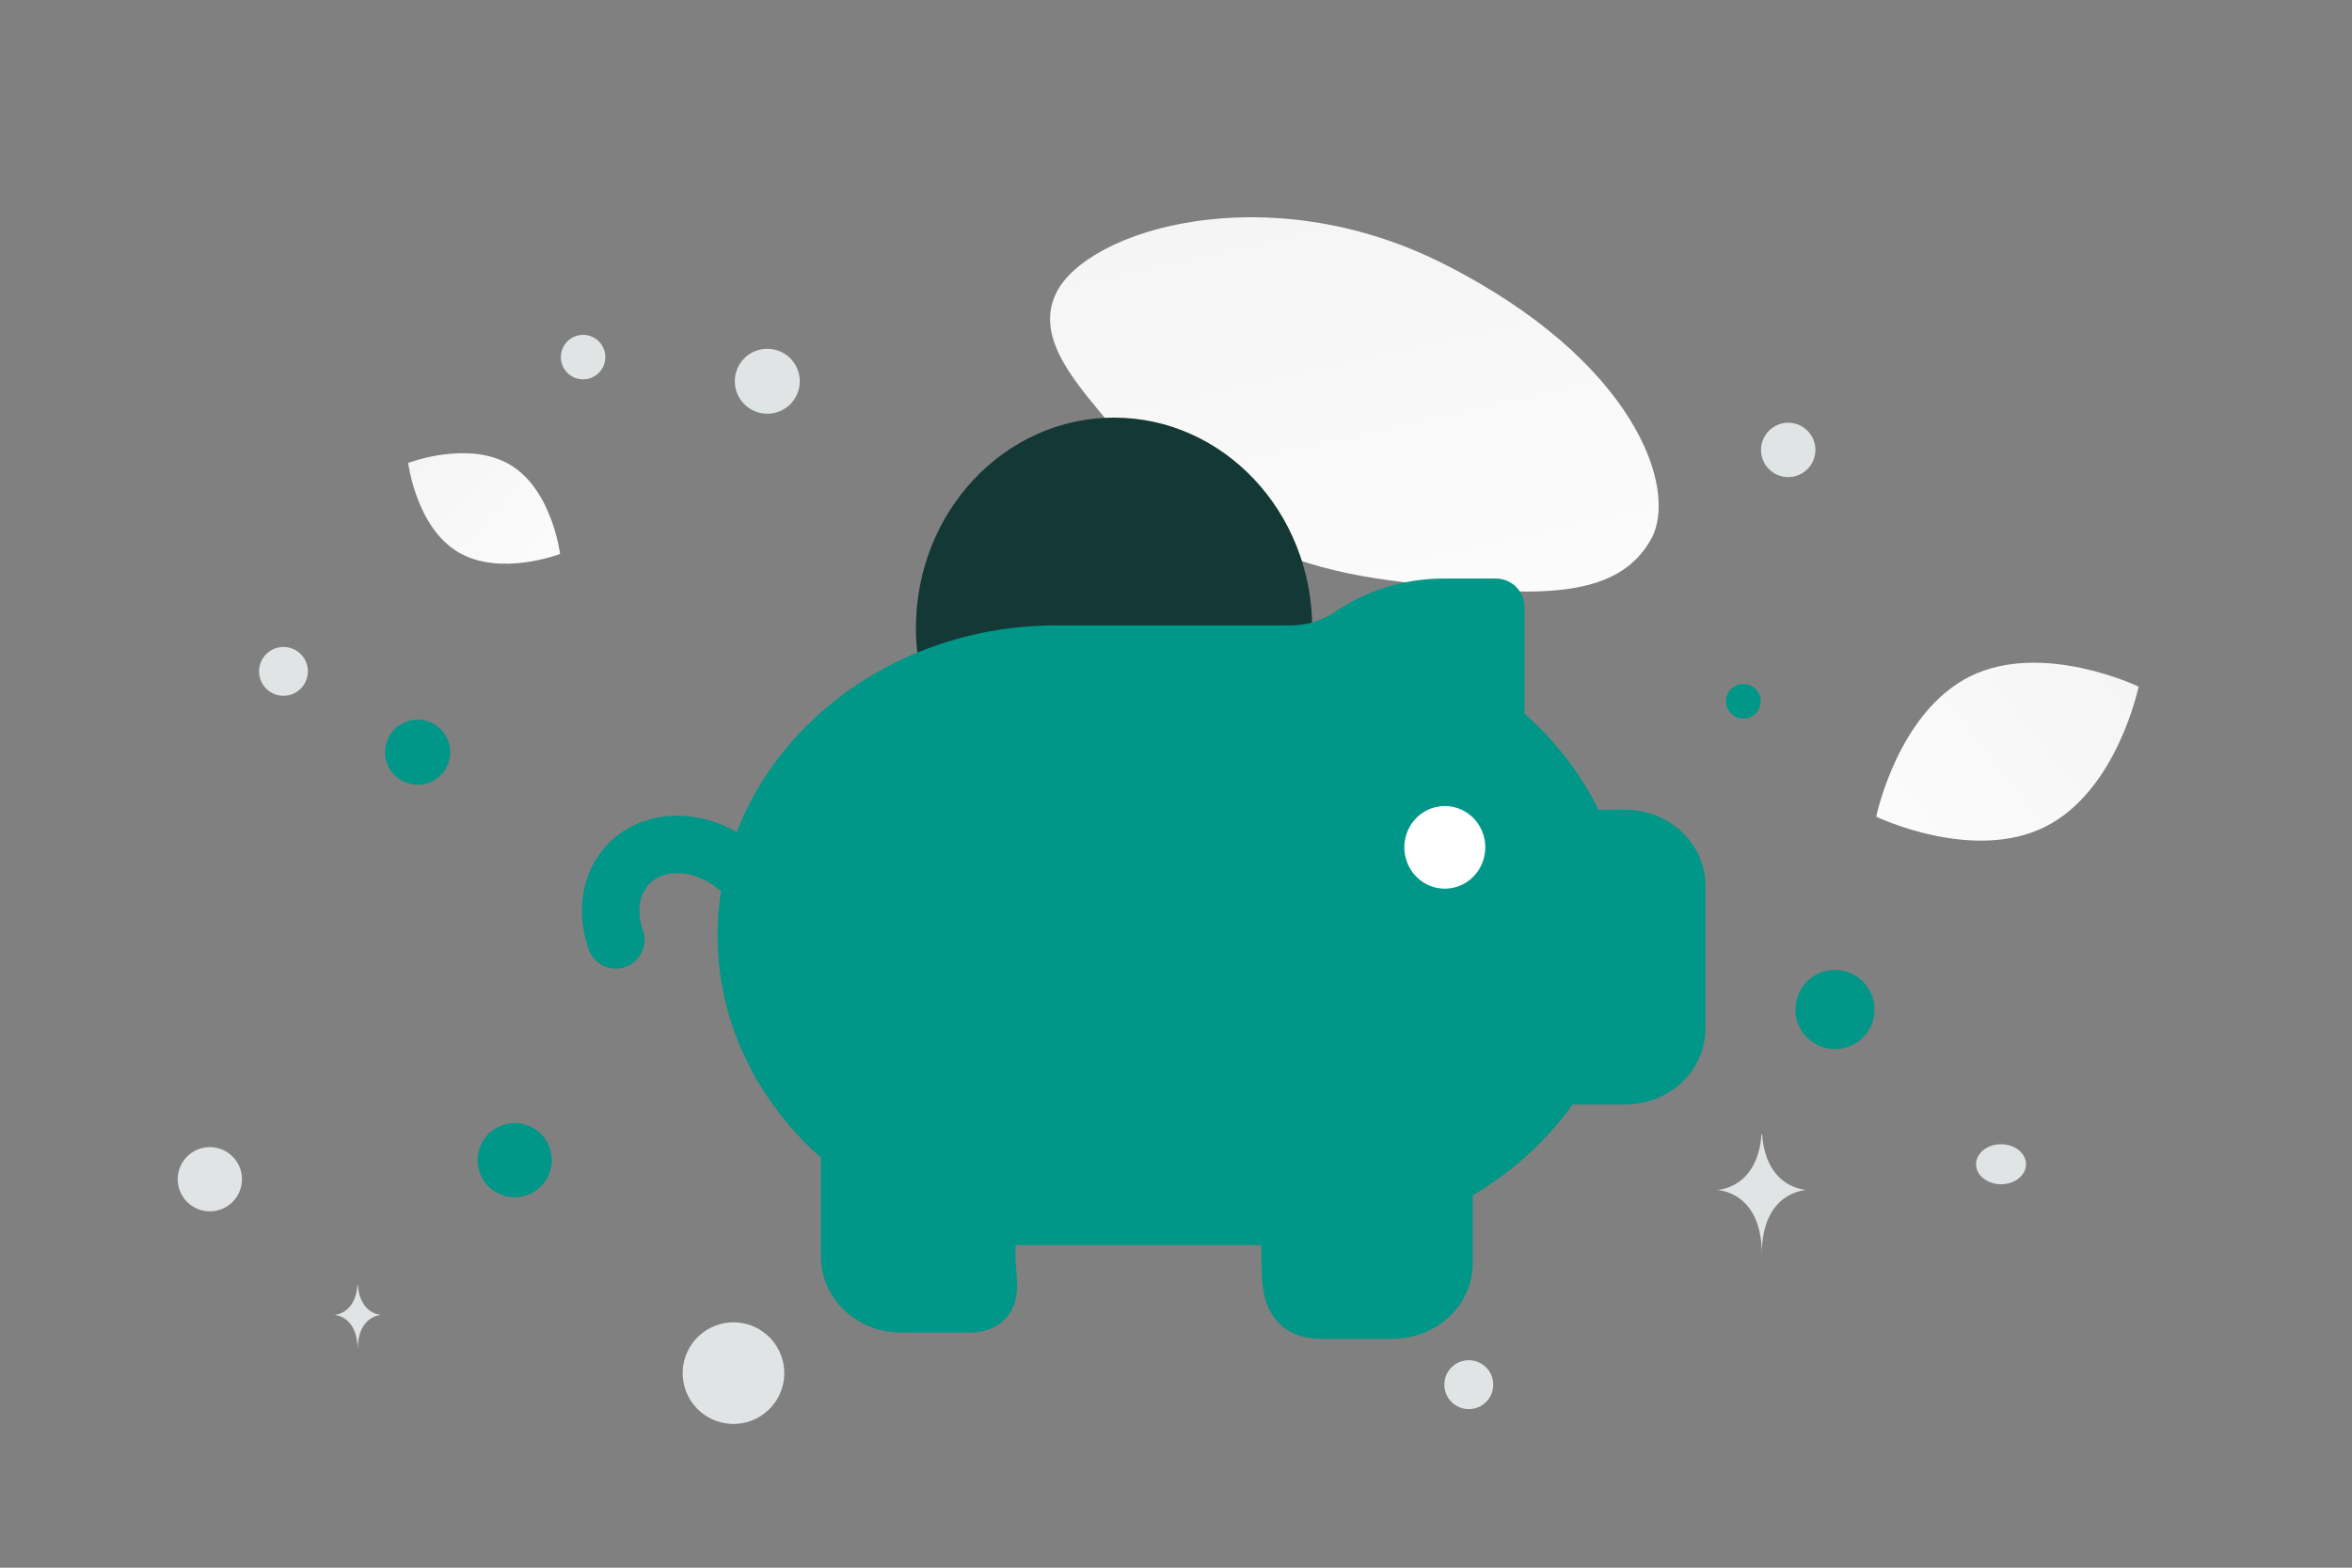 <svg width="900" height="600" viewBox="0 0 900 600" fill="none" xmlns="http://www.w3.org/2000/svg"><rect x="0" y="0" width="900" height="600" fill="#808080" stroke="none"/><path fill="transparent" d="M0 0h900v600H0z"/><path d="M631.754 206.427c-10.976 19.589-35.016 22.281-73.528 18.558-28.964-2.805-55.377-4.975-84.344-20.768-20.274-11.046-36.323-25.991-48.036-40.506-12.693-15.725-30.41-33.671-21.725-51.5 11.936-24.492 80.959-45.12 147.983-11.387 73.626 37.066 90.388 86.457 79.65 105.603z" fill="url(#a)"/><path d="M782.448 316.502c-27.718 13.749-64.505-3.93-64.505-3.93s8.176-39.963 35.908-53.693c27.717-13.75 64.49 3.91 64.49 3.91s-8.176 39.963-35.893 53.713z" fill="url(#b)"/><path d="M175.251 211.281c16.047 9.618 39.069.727 39.069.727s-3.01-24.48-19.067-34.087c-16.047-9.618-39.06-.738-39.06-.738s3.011 24.481 19.058 34.098z" fill="url(#c)"/><circle cx="702.154" cy="386.373" r="15.134" transform="rotate(180 702.154 386.373)" fill="#009688"/><circle cx="159.806" cy="287.904" r="12.459" transform="rotate(180 159.806 287.904)" fill="#009688"/><circle r="14.188" transform="matrix(-1 0 0 1 196.951 444.036)" fill="#009688"/><circle r="6.621" transform="matrix(-1 0 0 1 667.101 268.382)" fill="#009688"/><circle r="8.513" transform="matrix(-1 0 0 1 223.124 136.674)" fill="#E1E4E5"/><circle r="12.296" transform="matrix(-1 0 0 1 80.297 451.331)" fill="#E1E4E5"/><circle r="9.359" transform="matrix(-1 0 0 1 562.039 529.954)" fill="#E1E4E5"/><circle r="10.405" transform="matrix(-1 0 0 1 684.264 172.198)" fill="#E1E4E5"/><circle r="9.343" transform="scale(1 -1) rotate(-75 -113.199 -199.16)" fill="#E1E4E5"/><circle r="12.43" transform="matrix(-1 0 0 1 293.61 145.915)" fill="#E1E4E5"/><ellipse rx="9.561" ry="7.649" transform="matrix(-1 0 0 1 765.702 445.588)" fill="#E1E4E5"/><circle r="19.445" transform="scale(1 -1) rotate(-75 -202.116 -445.658)" fill="#E1E4E5"/><path d="M674.036 434.125h.25c1.481 20.986 17.089 21.309 17.089 21.309s-17.211.336-17.211 24.585c0-24.249-17.21-24.585-17.21-24.585s15.601-.323 17.082-21.309zm-537.24 57.566h.131c.775 11.394 8.934 11.569 8.934 11.569s-8.998.183-8.998 13.348c0-13.165-8.997-13.348-8.997-13.348s8.156-.175 8.93-11.569z" fill="#E1E4E5"/><path fill-rule="evenodd" clip-rule="evenodd" d="M494.796 274.428c4.57-10.382 7.321-21.823 7.321-34.023 0-44.498-33.944-80.57-75.817-80.57-41.873 0-75.818 36.072-75.818 80.57 0 14.341 3.812 27.623 10.008 39.271" fill="#133835"/><path d="M235.627 359.69c-3.71-10.625-2.211-21.878 5.165-29.264 11.038-11.054 30.778-9.235 44.093 4.061l14.11 14.091" stroke="#009688" stroke-width="22" stroke-linecap="round" stroke-linejoin="round"/><path fill-rule="evenodd" clip-rule="evenodd" d="M572.359 232.413v45.801c14.2 11.621 25.474 26.111 32.158 42.7h17.286c10.918 0 19.778 8.034 19.778 17.933v54.966c0 9.899-8.86 17.933-19.778 17.933h-25.928c-10.384 16.283-25.375 29.841-43.294 39.292v32.441c0 9.899-8.86 17.934-19.778 17.934h-27.427c-10.918 0-11.614-8.035-11.614-17.934l-.514-17.933H377.566v15.566c0 9.899 3.828 17.933-7.09 17.933h-25.562c-10.917 0-19.777-8.034-19.777-17.933v-43.13c-24.228-19.708-39.556-48.204-39.556-80.036 0-59.431 53.123-107.6 118.667-107.6h89.514c8.485 0 16.712-2.529 23.476-7.155 9.869-6.743 22.052-10.778 35.343-10.778h19.778z" fill="#009688" stroke="#009688" stroke-width="22" stroke-linecap="round" stroke-linejoin="round"/><path d="M554.973 321.953c1.166 1.298 1.166 3.391 0 4.689-1.167 1.299-3.046 1.299-4.213 0-1.167-1.298-1.167-3.391 0-4.689a2.816 2.816 0 0 1 4.213 0" stroke="#fff" stroke-width="25" stroke-linecap="round" stroke-linejoin="round"/><defs><linearGradient id="a" x1="557.81" y1="333.384" x2="459.976" y2="-106.242" gradientUnits="userSpaceOnUse"><stop stop-color="#fff"/><stop offset="1" stop-color="#EEE"/></linearGradient><linearGradient id="b" x1="676.01" y1="359.389" x2="904.623" y2="178.556" gradientUnits="userSpaceOnUse"><stop stop-color="#fff"/><stop offset="1" stop-color="#EEE"/></linearGradient><linearGradient id="c" x1="237.349" y1="242.24" x2="108.228" y2="122.27" gradientUnits="userSpaceOnUse"><stop stop-color="#fff"/><stop offset="1" stop-color="#EEE"/></linearGradient></defs></svg>